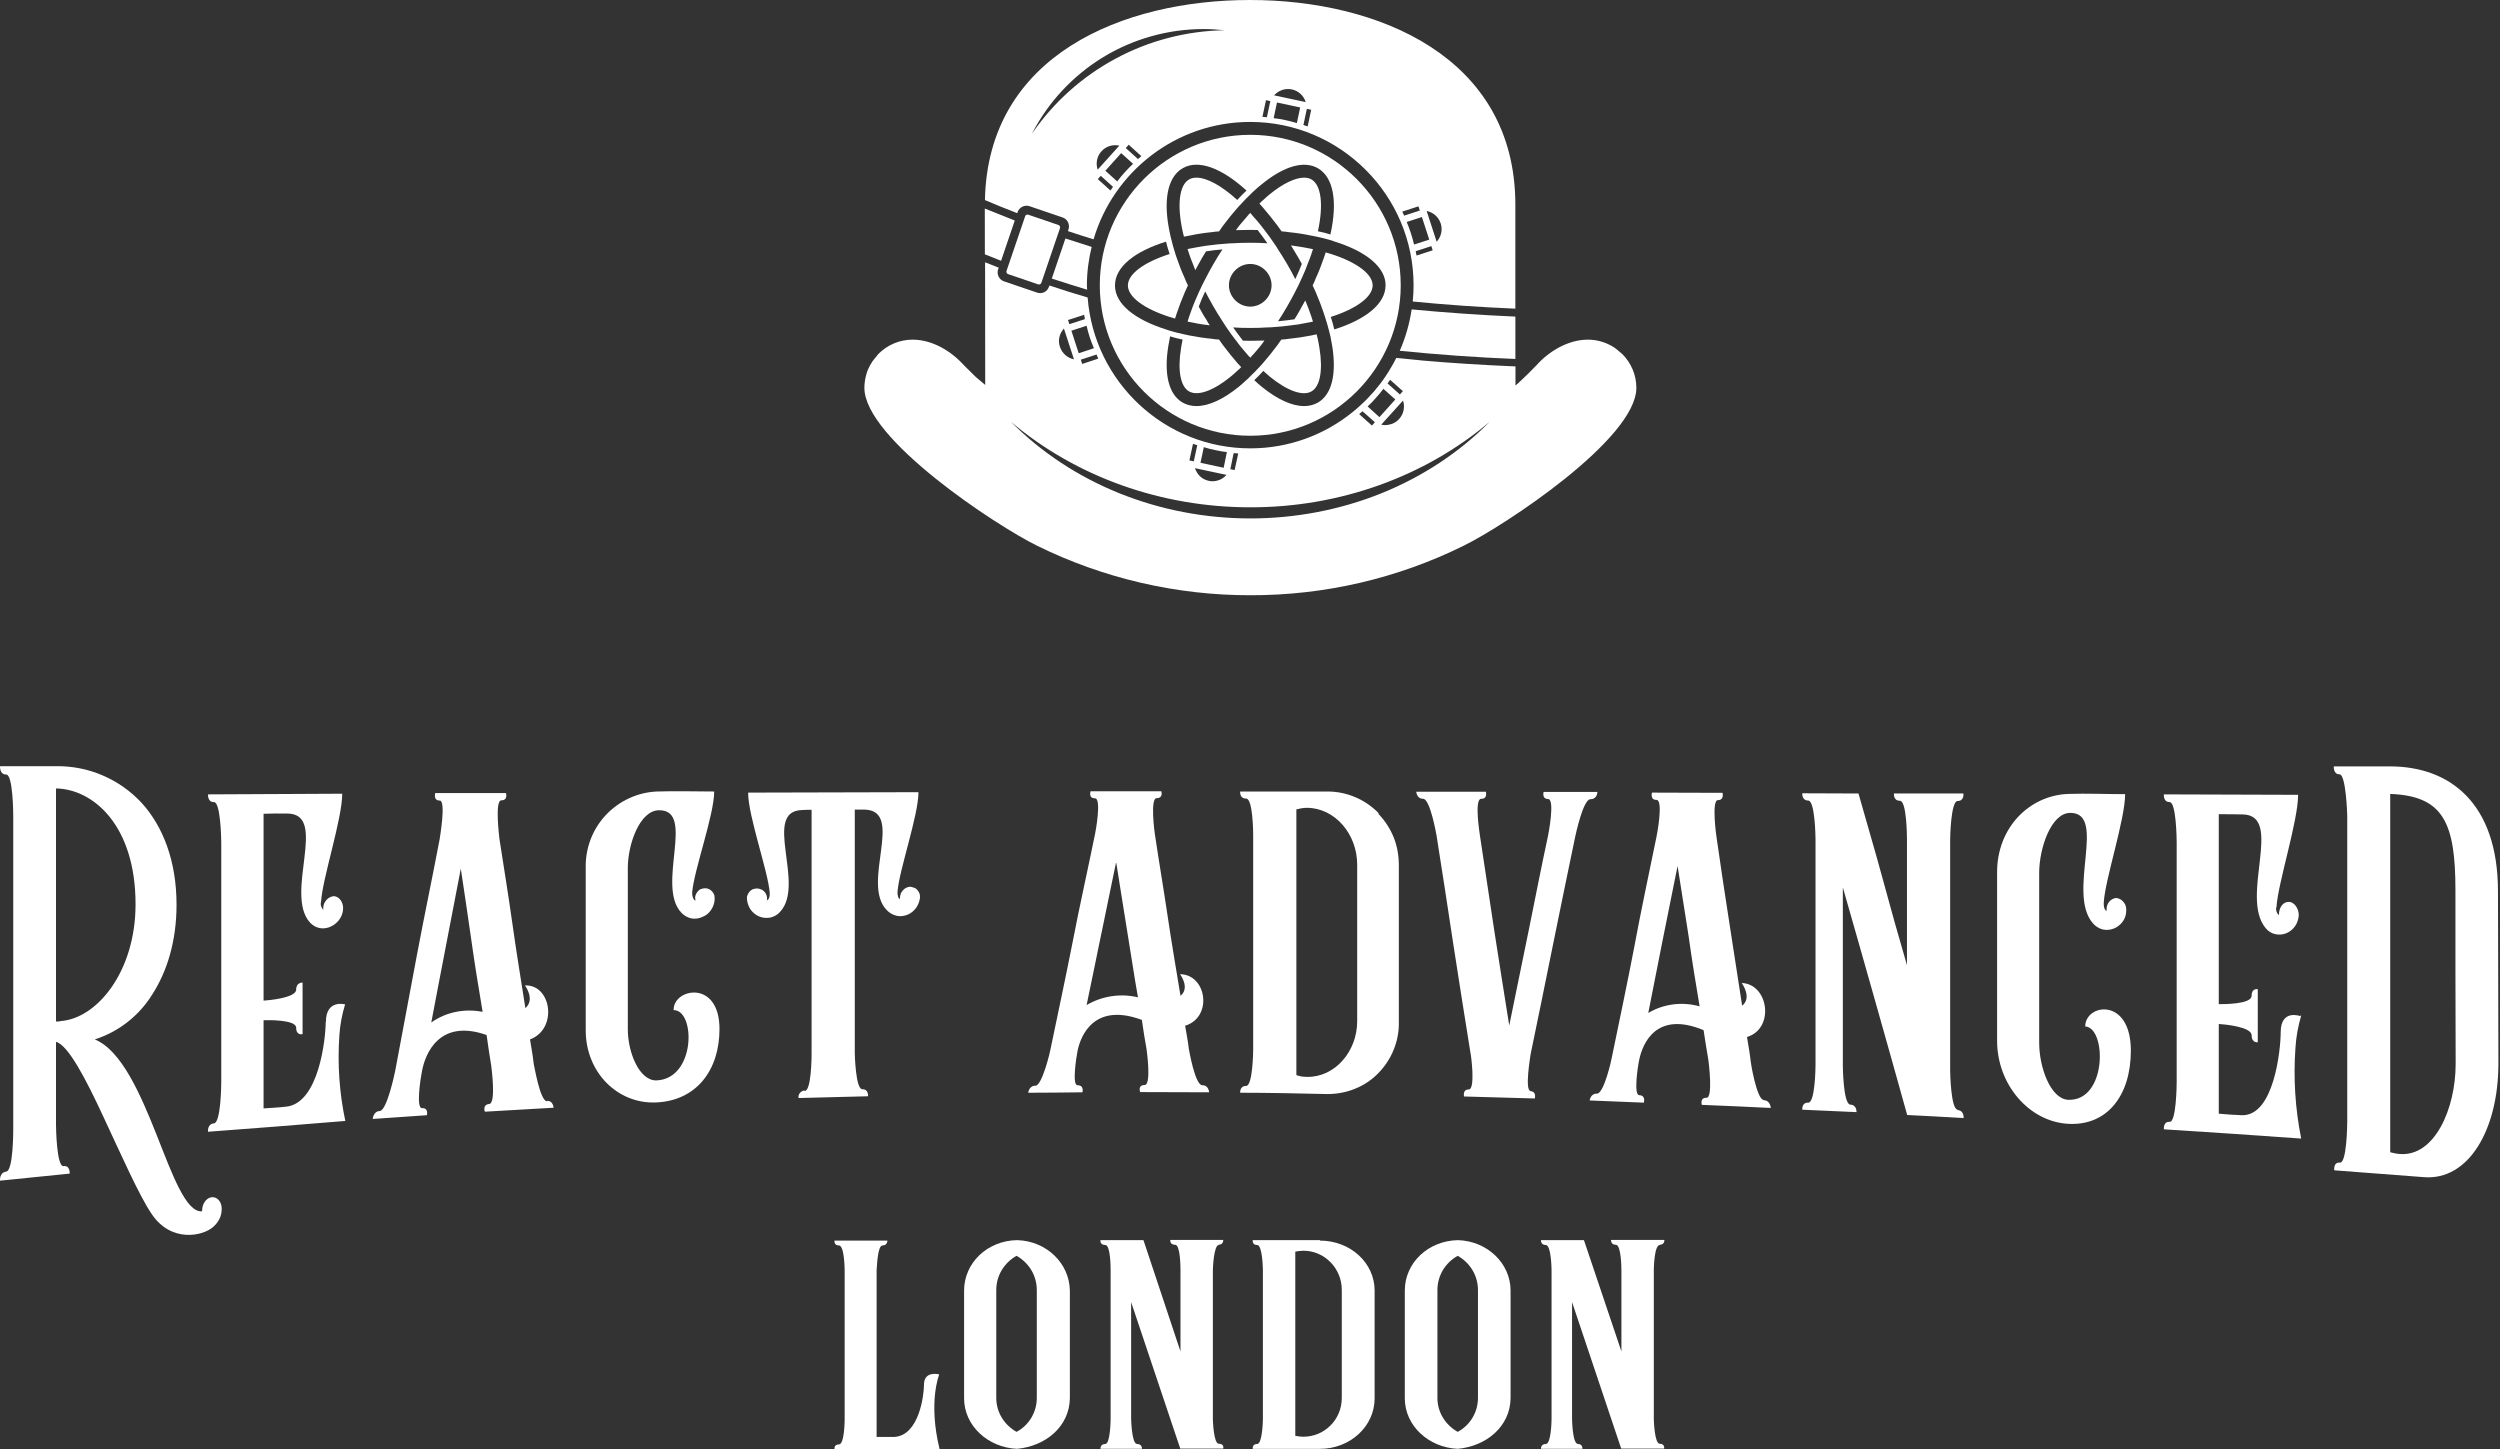 <svg width="966" height="560" viewBox="0 0 966 560" fill="none" xmlns="http://www.w3.org/2000/svg">
<rect x="0" y="0" width="966" height="560" fill="#333333" stroke="none"/>
<path d="M260.299 390.306C268.813 390.306 268.898 416.871 253.657 417.467C247.016 417.638 242.588 406.654 242.588 397.714V335.302C242.588 326.277 247.186 313.079 254.679 313.079C268.983 312.994 253.402 342.284 263.279 352.672C264.3 353.779 265.663 354.545 267.195 354.886C268.728 355.141 270.261 354.886 271.623 354.204C272.9 353.694 274.007 352.757 274.773 351.565C275.54 350.458 276.05 349.096 276.136 347.648C276.136 347.137 276.136 346.541 276.05 346.031C275.88 345.52 275.625 345.009 275.284 344.583C274.944 344.157 274.433 343.817 274.007 343.561C273.496 343.306 272.985 343.221 272.389 343.221C271.793 343.221 271.282 343.391 270.771 343.561C270.261 343.732 269.835 344.157 269.494 344.583C269.154 345.009 268.898 345.52 268.728 346.031C268.558 346.541 268.558 347.137 268.728 347.648V347.989C267.876 347.648 267.451 346.456 267.451 344.924C268.047 336.579 275.965 314.867 275.965 305.842C268.558 305.842 261.065 305.587 253.742 305.842C246.25 306.183 239.183 309.503 234.074 314.953C228.965 320.402 226.155 327.724 226.326 335.302V398.139C226.326 414.317 238.587 426.663 253.572 425.982C269.069 425.301 278.009 413.551 278.009 397.629C278.009 378.471 260.469 381.877 260.299 389.965V390.306Z" fill="white"/>
<path d="M211.435 425.555C208.625 425.64 206.411 411.421 206.241 411.166C205.901 407.93 205.305 404.78 204.794 401.63C215.607 397.628 213.138 380.343 202.835 380.769C202.835 380.769 206.922 386.133 203.006 389.539C201.303 378.64 199.515 367.827 197.982 356.843C196.449 345.945 194.661 335.046 192.958 323.977C192.958 323.637 191.085 309.247 193.725 309.247C196.364 309.247 195.513 306.437 195.513 306.437H168.181C168.181 306.437 167.33 309.332 169.884 309.332C172.438 309.332 169.969 323.466 169.884 324.233C167.074 339.133 163.924 353.948 161.114 368.934C158.304 383.919 155.495 398.905 152.685 413.89C152.515 414.657 149.534 429.131 146.725 429.302C144.255 429.387 144 432.367 144 432.367L164.946 430.919C164.946 430.919 165.712 428.025 163.073 428.195C160.688 428.28 162.476 416.7 163.073 413.805C164.265 407.334 169.629 393.456 188.02 399.927C188.616 403.928 189.127 407.845 189.808 411.762C189.893 412.528 191.766 426.322 189.042 426.577C186.317 426.832 187.339 429.557 187.339 429.557C196.194 429.046 205.134 428.535 213.904 428.025C213.904 428.025 213.734 425.215 211.35 425.385L211.435 425.555ZM176.185 390.986C172.779 391.668 169.544 393.03 166.649 395.073C168.522 385.026 170.48 375.149 172.353 365.273C174.227 355.396 176.185 345.519 178.058 335.642C179.506 344.923 180.783 354.204 182.145 363.399C183.422 372.595 184.955 381.791 186.487 390.986C183.082 390.305 179.591 390.305 176.185 390.986Z" fill="white"/>
<path d="M965.214 344.412C965.214 310.269 946.567 296.135 923.493 296.135H901.781C901.781 296.135 901.525 299.2 903.995 299.2C906.464 299.2 906.975 314.441 906.975 315.293V433.389C906.975 434.411 906.805 449.481 904.165 449.226C901.526 448.971 901.951 452.206 901.951 452.206C913.446 453.058 925.026 453.994 936.52 454.846C953.89 456.293 965.384 436.454 965.384 410.911C965.384 402.141 965.299 388.347 965.299 375.32C965.299 362.293 965.214 350.117 965.214 344.412ZM927.324 445.905C926.047 445.82 924.77 445.565 923.578 445.224V306.778C944.098 307.544 948.781 317.847 948.781 343.987V374.554C948.781 387.921 948.866 402.311 948.866 411.081C948.866 428.365 940.777 446.927 927.324 445.905Z" fill="white"/>
<path d="M888.837 392.434V392.605H888.752C888.752 392.605 881.259 389.795 881.259 398.905C881.259 405.461 878.705 431.26 866.274 430.92C863.294 430.835 860.228 430.579 857.333 430.324V395.67C859.036 395.755 870.02 396.691 870.02 400.012C870.02 403.077 872.404 402.737 872.404 402.737V382.217C872.404 382.217 870.02 381.706 870.02 384.771C870.02 388.092 859.036 388.007 857.333 388.007V314.612C860.399 314.612 863.549 314.612 866.699 314.697C882.536 315.122 865.422 346.456 875.384 358.546C876.321 359.738 877.598 360.59 879.045 360.931C880.493 361.271 882.026 361.186 883.473 360.59C884.835 359.994 886.027 359.057 886.879 357.78C887.73 356.503 888.156 355.055 888.241 353.608C888.241 350.883 886.368 348.499 884.495 348.499C882.196 348.329 880.578 350.713 880.578 353.353V353.693C880.152 353.267 879.812 352.757 879.641 352.161C879.471 351.565 879.386 350.969 879.641 350.373C880.237 341.092 887.986 317.251 887.986 307.119C870.701 307.034 853.332 307.034 836.132 306.948C836.132 306.948 835.792 309.929 838.346 309.929C840.9 309.929 841.071 324.318 841.071 325.51V418.148C841.071 419.34 840.9 433.73 838.346 433.474C835.792 433.304 836.132 436.369 836.132 436.369C853.842 437.476 871.468 438.668 889.178 439.945C886.879 428.451 886.112 416.615 886.964 404.865C887.219 400.608 887.986 396.521 889.178 392.434H888.837Z" fill="white"/>
<path d="M805.651 396.606C814.08 396.946 814.25 425.725 799.009 424.959C792.283 424.448 787.94 412.443 787.94 402.906V337.259C787.94 327.808 792.538 314.015 800.031 314.1C814.25 314.185 798.584 345.093 808.631 356.672C809.567 357.864 810.93 358.716 812.462 359.142C813.995 359.482 815.527 359.312 816.975 358.716C818.337 358.12 819.444 357.183 820.296 355.991C821.147 354.799 821.573 353.352 821.573 351.904C821.658 350.797 821.403 349.605 820.636 348.669C819.955 347.732 818.933 347.136 817.741 346.966C816.634 347.051 815.613 347.647 814.931 348.499C814.25 349.35 813.91 350.542 813.995 351.649V351.989C813.143 351.649 812.803 350.287 812.888 348.754C813.399 339.814 821.147 316.654 821.147 306.863C813.739 306.863 806.417 306.522 799.094 306.777C784.109 307.373 771.678 319.805 771.678 337.004V402.14C771.678 418.999 783.939 433.303 799.009 434.24C814.165 435.176 823.361 423.341 823.361 405.971C823.361 385.111 805.736 387.836 805.736 396.606H805.651Z" fill="white"/>
<path d="M81.838 462.594C79.624 462.849 78.092 465.233 78.092 467.873V468.043C71.961 468.639 66.682 454.164 60.552 438.583C54.336 423.001 47.014 405.887 36.626 401.63C45.907 398.65 53.825 392.434 58.934 384.09C64.554 375.32 68.215 363.655 68.215 349.606C68.215 332.747 63.021 319.379 54.762 310.269C50.505 305.671 45.396 302.095 39.691 299.626C33.986 297.157 27.771 295.965 21.555 296.05H0.014C0.014 296.05 -0.242 299.285 2.398 299.285C5.037 299.285 5.122 314.356 5.122 315.633V436.028C5.122 437.305 5.122 452.376 2.398 452.717C-0.327 453.057 0.014 456.208 0.014 456.208C8.954 455.271 17.894 454.42 26.919 453.483C26.919 453.483 27.175 450.248 24.535 450.588C21.896 450.844 21.64 435.943 21.64 434.666V402.566C26.409 403.843 33.22 417.041 40.032 431.686C46.843 446.246 53.74 461.912 58.593 469.065C66.171 480.389 78.517 477.579 82.349 474.088C83.371 473.237 84.222 472.13 84.818 470.938C85.414 469.746 85.67 468.383 85.67 467.021C85.67 464.382 83.967 462.423 81.838 462.594ZM23.173 394.648C22.662 394.648 22.151 394.733 21.64 394.733V304.649C35.86 304.905 52.378 318.698 52.378 349.436C52.378 375.405 37.477 393.711 23.173 394.563V394.648Z" fill="white"/>
<path d="M125.853 394.818C125.853 401.119 123.299 426.152 110.697 427.599C107.802 427.94 104.737 428.11 101.842 428.28V394.222C103.545 394.137 114.443 393.967 114.443 397.117C114.443 400.267 116.913 399.586 116.913 399.586V379.662C116.913 379.662 114.443 379.492 114.443 382.387C114.443 385.622 103.46 386.559 101.842 386.644V314.441C104.907 314.356 108.058 314.271 111.123 314.356C127.045 314.526 109.675 345.434 119.808 356.503C120.829 357.61 122.192 358.376 123.639 358.631C125.087 358.887 126.619 358.631 127.982 357.95C129.344 357.269 130.451 356.332 131.302 355.055C132.154 353.778 132.579 352.331 132.579 350.883C132.579 348.329 130.791 346.2 128.833 346.285C127.726 346.456 126.619 347.052 125.938 347.988C125.172 348.925 124.831 350.032 124.916 351.224V351.564C124.916 351.564 124.235 350.713 124.065 350.117C123.895 349.606 123.895 349.01 124.065 348.414C124.576 339.474 132.239 316.399 132.239 306.693L80.385 306.948C80.385 306.948 80.13 310.014 82.684 309.928C85.239 309.843 85.494 324.318 85.494 325.51V418.233C85.494 419.425 85.324 433.815 82.684 434.07C80.045 434.24 80.385 437.306 80.385 437.306C98.096 436.028 115.721 434.581 133.431 433.133C131.132 422.32 130.366 411.166 131.132 400.097C131.387 396.01 132.154 392.008 133.346 388.092C133.346 388.092 125.938 386.048 125.938 394.818H125.853Z" fill="white"/>
<path d="M681.592 425.044H681.507C678.782 424.874 676.483 410.569 676.483 410.229C676.143 406.993 675.547 403.928 675.036 400.693C685.849 397.457 683.38 380.173 672.992 379.832C672.992 379.832 677.164 385.452 673.163 388.602C671.46 377.703 669.842 366.89 668.139 356.076C666.436 345.178 664.818 334.364 663.286 323.636C663.201 323.296 661.242 309.162 663.797 309.162C666.351 309.162 665.585 306.352 665.585 306.352C656.474 306.352 647.364 306.267 638.338 306.267C638.338 306.267 637.487 309.076 640.041 309.076C642.851 309.076 640.211 322.7 640.041 323.466C637.146 337.685 634.081 351.819 631.442 366.124C628.717 380.343 625.737 394.307 622.842 408.441C622.757 409.207 619.777 422.66 617.052 422.575C614.583 422.49 614.242 425.214 614.242 425.214L635.188 426.066C635.188 426.066 636.039 423.256 633.4 423.171C631.186 423.171 632.804 412.187 633.4 409.463C634.677 403.332 639.871 390.39 658.262 398.053C658.858 401.885 659.454 405.801 660.135 409.718C660.221 410.484 662.009 424.278 659.369 424.193C656.73 424.107 657.581 426.917 657.581 426.917C666.436 427.258 675.376 427.684 684.232 428.109C684.232 428.109 684.061 425.214 681.592 425.129V425.044ZM646.597 388.091C643.192 388.517 639.871 389.624 636.891 391.412C638.764 381.875 640.637 372.424 642.51 362.973C644.384 353.522 646.342 344.071 648.215 334.62C649.663 343.645 651.025 352.671 652.472 361.696C653.75 370.807 655.197 379.832 656.73 388.857C653.409 387.921 649.918 387.665 646.597 388.091Z" fill="white"/>
<path d="M532.762 314.27C530.208 311.63 527.142 309.502 523.737 308.054C520.331 306.607 516.755 305.841 513.008 305.841H479.206C479.206 305.841 478.865 308.565 481.505 308.565C484.144 308.565 484.229 321.763 484.229 322.529V405.546C484.229 406.312 484.059 419.594 481.505 419.594C478.95 419.594 479.206 422.234 479.206 422.234C490.36 422.234 501.684 422.489 512.923 422.745C516.584 422.745 520.246 422.064 523.566 420.701C526.972 419.339 530.037 417.296 532.592 414.656C535.146 412.017 537.19 408.951 538.552 405.546C539.914 402.14 540.595 398.564 540.51 394.902V334.364C540.51 330.703 539.914 327.042 538.552 323.636C537.19 320.23 535.146 317.08 532.592 314.44L532.762 314.27ZM524.418 394.562C524.418 406.482 515.648 416.274 505.09 416.104C503.642 416.104 502.28 415.933 500.918 415.422V312.737C502.28 312.397 503.642 312.141 505.09 312.141C515.733 312.226 524.418 322.188 524.418 334.109V394.562Z" fill="white"/>
<path d="M310.96 421.383C310.96 421.383 310.279 421.383 309.938 421.638C309.597 421.808 309.342 421.979 309.086 422.319C308.831 422.575 308.746 422.915 308.576 423.256C308.49 423.596 308.49 423.937 308.576 424.278C317.431 424.022 326.456 423.852 335.396 423.596C335.396 423.596 335.737 420.872 333.183 420.872C330.628 420.872 330.288 407.589 330.288 406.823V312.823H333.949C349.871 313.078 332.501 341.346 342.634 351.649C343.655 352.756 345.018 353.522 346.465 353.863C347.913 354.203 349.53 353.948 350.893 353.352C352.17 352.756 353.192 351.904 354.043 350.712C354.809 349.605 355.32 348.243 355.491 346.881C355.491 346.37 355.491 345.774 355.32 345.348C355.15 344.837 354.895 344.412 354.554 343.986C354.213 343.56 353.788 343.219 353.277 343.049C352.766 342.879 352.255 342.709 351.744 342.623C351.233 342.623 350.637 342.794 350.126 343.049C349.616 343.305 349.19 343.645 348.849 344.071C348.509 344.497 348.168 344.922 347.998 345.518C347.827 346.029 347.742 346.625 347.742 347.136V347.392C347.061 347.136 346.721 345.944 346.806 344.497C347.402 336.323 354.895 315.036 354.895 306.096C333.012 306.181 311.13 306.181 289.077 306.266C289.077 315.377 296.826 336.748 297.422 345.008C297.507 346.54 297.166 347.562 296.23 347.988C296.315 347.817 296.4 347.732 296.4 347.647C296.4 347.136 296.4 346.54 296.23 346.029C296.059 345.518 295.804 345.008 295.378 344.582C295.037 344.156 294.527 343.815 294.016 343.645C293.505 343.39 292.994 343.305 292.398 343.305C291.802 343.305 291.291 343.475 290.78 343.645C290.269 343.901 289.844 344.241 289.503 344.667C289.162 345.093 288.907 345.604 288.737 346.114C288.566 346.625 288.566 347.221 288.652 347.732C288.822 349.094 289.333 350.457 290.099 351.564C290.951 352.671 292.057 353.607 293.335 354.118C294.697 354.714 296.23 354.799 297.677 354.544C299.124 354.203 300.487 353.437 301.423 352.33C311.385 341.687 294.271 313.334 310.023 312.993C311.215 312.908 312.407 312.908 313.599 312.908V407.334C313.599 408.356 313.514 421.468 310.96 421.553V421.383Z" fill="white"/>
<path d="M441.24 394.221C441.75 397.968 442.346 401.629 443.028 405.375C443.113 406.142 444.986 419.254 442.261 419.254C439.537 419.254 440.558 421.979 440.558 421.979C449.414 421.979 458.354 422.064 467.209 422.064C467.209 422.064 467.039 419.339 464.655 419.339H464.569C461.76 419.339 459.461 405.716 459.376 405.375C459.035 402.31 458.439 399.33 457.928 396.35C468.741 393.029 466.272 376.511 455.97 376.426C455.97 376.426 459.972 381.705 456.14 384.77C454.437 374.382 452.649 363.995 451.116 353.607C449.584 343.219 447.796 332.832 446.263 322.444C446.178 322.103 444.305 308.395 446.944 308.395C449.584 308.395 448.732 305.755 448.732 305.755H421.401C421.401 305.755 420.464 308.48 423.104 308.48C425.743 308.48 423.274 321.678 423.104 322.359C420.294 336.237 417.144 350.031 414.504 363.824C411.779 377.618 408.799 391.582 405.904 405.46C405.819 406.227 402.669 419.509 400.114 419.509C397.56 419.509 397.305 422.234 397.305 422.234C404.287 422.234 411.183 422.149 418.25 422.064C418.25 422.064 419.017 419.339 416.377 419.339C414.163 419.424 415.866 408.696 416.377 405.971C417.654 399.926 422.933 387.239 441.325 394.136L441.24 394.221ZM425.573 360.759C427.446 351.478 429.404 342.283 431.278 333.087C432.725 341.857 434.002 350.542 435.45 359.227C436.897 367.826 438.174 376.766 439.707 385.366C432.98 383.748 425.828 384.855 419.868 388.346C421.741 379.15 423.7 370.04 425.573 360.674V360.759Z" fill="white"/>
<path d="M756.434 428.791C753.795 428.62 753.539 414.401 753.539 413.635V324.573C753.539 323.551 753.795 309.502 756.434 309.502C759.074 309.502 758.648 306.607 758.648 306.607C749.708 306.607 740.682 306.607 731.827 306.607C731.827 306.607 731.487 309.417 734.126 309.417C736.766 309.417 736.851 323.126 736.851 324.488V372.935C733.615 361.867 730.465 350.713 727.485 339.644C724.505 328.575 721.184 317.591 718.119 306.607C710.882 306.607 703.644 306.522 696.407 306.522C696.407 306.522 696.151 309.332 698.706 309.332C701.26 309.332 701.516 322.955 701.516 324.147V411.506C701.516 412.613 701.345 426.151 698.706 426.066C696.066 425.981 696.407 428.791 696.407 428.791C703.389 429.046 710.286 429.472 717.353 429.727C717.353 429.727 717.523 426.917 714.969 426.832C712.159 426.662 712.074 411.676 712.074 411.676V342.879C716.161 357.354 720.418 371.914 724.505 386.559C728.592 401.118 732.849 416.019 736.936 430.834C744.173 431.175 751.411 431.6 758.733 432.026C758.733 432.026 758.989 429.131 756.519 428.961L756.434 428.791Z" fill="white"/>
<path d="M591.431 421.553C589.047 421.468 591.345 408.1 591.431 407.334C594.326 393.285 597.22 379.321 600.03 365.272C602.84 351.223 605.82 337.089 608.715 323.04C608.885 322.274 611.78 308.821 614.505 308.821C617.23 308.821 617.23 306.011 617.23 306.011H596.454C596.454 306.011 595.688 308.736 598.157 308.736C600.967 308.736 598.242 322.529 598.157 322.955C595.518 335.216 593.134 347.477 590.664 359.653C588.195 371.828 585.641 384.004 583.171 396.265C581.213 383.919 579.255 371.743 577.382 359.567C575.508 347.392 573.72 335.046 571.847 322.87C571.762 322.104 569.548 308.651 572.358 308.651C574.912 308.736 574.146 305.926 574.146 305.926H547.24C547.24 305.926 547.411 308.651 549.88 308.651C552.604 308.651 554.988 322.359 555.074 322.785C557.287 336.663 559.416 350.712 561.545 364.761C563.673 378.81 565.972 392.774 568.186 406.823C568.356 407.164 570.229 421.042 567.505 420.957C565.036 420.957 565.717 423.682 565.717 423.682C574.827 423.937 583.853 424.193 593.048 424.448C593.048 424.448 593.815 421.723 591.345 421.638L591.431 421.553Z" fill="white"/>
<path d="M563.422 479.197C551.927 479.368 542.816 487.882 542.816 498.696V540.331C542.816 550.804 551.927 559.319 563.251 559.83C574.405 558.808 583.516 551.145 583.686 540.331V498.696C583.686 488.052 574.576 479.538 563.422 479.197ZM571.085 540.161C571.085 545.781 567.934 550.804 563.251 553.274C558.568 550.634 555.418 545.781 555.418 540.161V498.525C555.418 492.735 558.568 487.882 563.251 485.243C567.934 487.882 571.085 492.735 571.085 498.525V540.161Z" fill="white"/>
<path d="M510.037 479.197H484.068C484.068 479.197 483.728 481.07 485.771 481.07C487.815 481.07 487.985 490.266 487.985 490.777V548.25C487.985 548.761 487.815 557.957 485.771 557.957C483.728 557.957 484.068 559.83 484.068 559.83H510.037C521.702 559.83 531.153 551.145 531.153 540.331V498.696C531.153 487.882 521.702 479.368 510.037 479.368V479.197ZM518.467 540.161C518.467 548.505 511.826 555.147 503.652 555.147C502.46 555.147 501.608 554.976 500.501 554.806V483.625C501.523 483.455 502.545 483.284 503.652 483.284C511.826 483.284 518.467 490.096 518.467 498.44V540.076V540.161Z" fill="white"/>
<path d="M362.818 531.051C362.818 531.051 357.028 529.518 357.028 535.052C357.028 539.054 355.155 554.721 345.533 555.232H338.722V490.777C338.892 489.244 339.062 481.241 341.02 481.241C342.894 481.241 342.894 479.367 342.894 479.367H322.459C322.459 479.367 322.118 481.241 324.162 481.241C326.375 481.241 326.375 491.117 326.375 491.117V548.42C326.375 548.42 326.375 558.127 324.162 558.127C322.118 558.127 322.459 560 322.459 560H363.073C358.56 541.694 362.903 531.136 362.903 531.136L362.818 531.051Z" fill="white"/>
<path d="M641.245 480.985C643.289 480.985 643.118 479.112 643.118 479.112H622.513C622.513 479.112 622.343 480.985 624.386 480.985C626.43 480.985 626.515 490.01 626.515 490.691V522.195L612.04 479.197H595.437C595.437 479.197 595.267 481.07 597.31 481.07C599.354 481.07 599.524 490.095 599.524 490.776V548.249C599.524 549.101 599.354 557.956 597.31 557.956C595.267 557.956 595.437 559.829 595.437 559.829H611.444C611.444 559.829 611.615 557.956 609.741 557.956C607.528 557.956 607.443 548.079 607.443 548.079V503.122L626.43 559.744H643.033C643.033 559.744 643.374 557.871 641.33 557.871C639.287 557.871 639.031 548.76 639.031 548.249V490.776C639.031 490.095 639.202 481.07 641.33 481.07L641.245 480.985Z" fill="white"/>
<path d="M393.131 479.197H392.96C381.636 479.368 372.525 487.882 372.525 498.696V540.331C372.525 550.804 381.636 559.319 392.96 559.83C404.114 558.808 413.225 551.145 413.395 540.331V498.696C413.225 488.052 404.285 479.538 393.131 479.197ZM400.623 540.161C400.623 545.781 397.473 550.804 392.79 553.274C388.107 550.634 384.957 545.781 384.957 540.161V498.525C384.957 492.735 388.107 487.882 392.79 485.243C397.473 487.882 400.623 492.735 400.623 498.525V540.161Z" fill="white"/>
<path d="M470.782 480.985C472.826 480.985 472.656 479.112 472.656 479.112H452.221C452.221 479.112 451.88 480.985 454.094 480.985C456.138 480.985 456.137 490.01 456.137 490.691V522.195L441.833 479.197H425.23C425.23 479.197 424.889 481.07 427.103 481.07C429.146 481.07 429.146 490.095 429.146 490.776V548.249C429.146 549.101 428.976 557.956 427.103 557.956C425.06 557.956 425.23 559.829 425.23 559.829H441.237C441.237 559.829 441.407 557.956 439.364 557.956C437.235 557.956 437.065 548.079 437.065 548.079V503.122L456.052 559.744H472.656C472.656 559.744 473.167 557.871 470.953 557.871C468.909 557.871 468.654 548.76 468.654 548.249V490.776C468.654 490.095 468.994 481.07 470.953 481.07L470.782 480.985Z" fill="white"/>
<path fill-rule="evenodd" clip-rule="evenodd" d="M419.979 110.234C419.979 110.808 420.027 111.369 420.063 111.942C415.477 110.545 410.903 109.112 406.412 107.643L411.679 92.153C415.059 93.263 418.451 94.35 421.819 95.401C420.648 100.166 419.979 105.123 419.979 110.234Z" fill="white"/>
<path fill-rule="evenodd" clip-rule="evenodd" d="M392.102 85.226L386.823 100.764C384.841 99.999 382.918 99.223 380.983 98.447L380.553 98.279L380.529 80.58L392.114 85.226H392.102Z" fill="white"/>
<path fill-rule="evenodd" clip-rule="evenodd" d="M501.526 95.222C500.678 95.067 499.734 94.923 498.838 94.828C499.292 95.58 499.782 96.368 500.236 97.169C500.737 97.969 501.227 98.757 501.681 99.557C502.135 100.357 502.624 101.205 503.03 101.994C502.278 103.881 501.442 105.875 500.487 107.87C499.543 105.923 498.492 103.988 497.346 102.041C496.199 100.095 495.053 98.208 493.858 96.416C493.416 95.616 492.915 94.876 492.413 94.171C491.171 92.332 489.929 90.588 488.627 88.94C488.078 88.187 487.481 87.447 486.931 86.754C486.131 85.763 485.343 84.808 484.495 83.912C484.053 83.362 483.599 82.813 483.098 82.264C482.596 82.765 482.106 83.315 481.7 83.852C480.852 84.796 480.052 85.739 479.216 86.742C478.667 87.435 478.069 88.187 477.568 88.928C478.464 88.88 479.359 88.88 480.255 88.88C481.199 88.832 482.142 88.832 483.098 88.832C484.053 88.832 484.985 88.832 485.94 88.88C487.182 90.469 488.484 92.212 489.726 94.004C487.588 93.849 485.391 93.801 483.109 93.801C480.828 93.801 478.631 93.849 476.493 94.004C475.597 94.004 474.702 94.052 473.806 94.147C471.62 94.302 469.423 94.493 467.38 94.792C466.437 94.888 465.541 95.043 464.645 95.186C463.403 95.389 462.161 95.58 460.967 95.831C460.274 95.927 459.57 96.082 458.877 96.225C459.08 96.87 459.271 97.515 459.522 98.22C459.916 99.414 460.37 100.608 460.871 101.803C461.17 102.651 461.516 103.498 461.863 104.394C462.317 103.594 462.711 102.806 463.153 102.006C463.606 101.158 464.048 100.357 464.55 99.521C464.992 98.721 465.493 97.933 465.995 97.133C468.037 96.787 470.175 96.536 472.373 96.38C471.131 98.172 469.984 100.059 468.885 102.006C467.739 103.952 466.7 105.935 465.696 107.882C465.302 108.682 464.896 109.422 464.502 110.222C463.559 112.169 462.663 114.152 461.863 116.051C461.516 116.946 461.17 117.794 460.812 118.642C460.358 119.837 459.916 121.079 459.522 122.225C459.271 122.918 459.068 123.623 458.877 124.267C459.57 124.423 460.274 124.566 460.967 124.662C462.161 124.912 463.403 125.163 464.705 125.354C465.601 125.498 466.497 125.605 467.44 125.701C466.939 124.948 466.449 124.16 466.043 123.36C465.493 122.56 464.992 121.771 464.55 120.923C464.096 120.123 463.606 119.275 463.2 118.487C463.893 116.54 464.741 114.606 465.685 112.611C466.676 114.498 467.727 116.445 468.873 118.439C469.972 120.386 471.166 122.273 472.361 124.112C472.815 124.865 473.304 125.605 473.806 126.358C475.048 128.197 476.29 129.94 477.592 131.589H477.64C478.141 132.341 478.691 133.034 479.228 133.726C480.028 134.718 480.876 135.673 481.664 136.617C482.106 137.166 482.608 137.715 483.109 138.205C483.611 137.703 484.053 137.214 484.507 136.664C485.355 135.721 486.155 134.718 486.991 133.726C487.54 133.034 488.09 132.329 488.579 131.589C487.684 131.636 486.788 131.636 485.892 131.636C484.949 131.684 484.053 131.684 483.109 131.684C482.166 131.684 481.222 131.684 480.267 131.636C479.025 129.988 477.723 128.304 476.481 126.513C478.619 126.668 480.816 126.716 483.098 126.716C485.379 126.716 487.528 126.668 489.666 126.513C490.61 126.513 491.505 126.465 492.401 126.369C494.587 126.214 496.736 126.023 498.719 125.725C499.663 125.629 500.606 125.521 501.502 125.378C502.792 125.175 504.046 124.924 505.24 124.685C505.933 124.59 506.637 124.435 507.33 124.291C507.127 123.646 506.936 122.942 506.685 122.249C506.291 121.103 505.837 119.86 505.395 118.666C505.049 117.818 504.703 116.97 504.344 116.075C503.89 116.875 503.496 117.723 502.995 118.511C502.601 119.311 502.099 120.159 501.645 120.947C501.144 121.795 500.702 122.595 500.152 123.384C498.11 123.682 496.02 123.933 493.834 124.136C495.029 122.297 496.223 120.398 497.322 118.463C498.468 116.516 499.46 114.629 500.463 112.742V112.695C500.917 111.847 501.311 111.046 501.705 110.258C502.648 108.264 503.544 106.329 504.344 104.43C504.691 103.534 505.037 102.686 505.336 101.838C505.837 100.644 506.279 99.45 506.685 98.255C506.936 97.563 507.139 96.906 507.33 96.261C506.637 96.106 505.933 95.962 505.24 95.867C504.046 95.616 502.804 95.413 501.502 95.222H501.526ZM483.098 118.475C478.619 118.475 474.857 114.713 474.857 110.234C474.857 105.756 478.619 101.994 483.098 101.994C487.576 101.994 491.338 105.756 491.338 110.234C491.338 114.713 487.576 118.475 483.098 118.475Z" fill="white"/>
<path fill-rule="evenodd" clip-rule="evenodd" d="M585.544 122.321V138.707C570.436 138.098 555.4 137.023 540.865 135.542C543.075 130.514 544.627 125.152 545.463 119.55C558.541 120.804 572.001 121.736 585.556 122.333L585.544 122.321Z" fill="white"/>
<path fill-rule="evenodd" clip-rule="evenodd" d="M483.1 52.096C451.045 52.096 424.961 78.18 424.961 110.235C424.961 142.29 451.045 168.374 483.1 168.374C515.155 168.374 541.239 142.29 541.239 110.235C541.239 78.18 515.155 52.096 483.1 52.096ZM535.375 110.259C535.375 117.377 527.755 123.456 515.561 127.29C515.215 125.701 514.761 124.101 514.212 122.465C524.363 119.228 530.394 114.594 530.394 110.271C530.394 105.947 524.375 101.361 514.271 98.125C513.626 97.921 512.922 97.73 512.229 97.527C512.026 98.172 511.835 98.877 511.584 99.522C510.688 102.161 509.637 104.896 508.347 107.691C508.049 108.539 507.655 109.435 507.201 110.283C507.595 111.131 508.001 112.026 508.395 112.874C509.59 115.657 510.641 118.404 511.536 121.091C511.787 121.784 511.978 122.441 512.181 123.086C512.731 124.781 513.172 126.37 513.579 127.97C513.782 128.663 513.925 129.32 514.08 129.965C514.331 131.255 514.582 132.509 514.773 133.703C516.517 144.703 514.57 152.466 509.243 155.559C507.655 156.455 505.863 156.908 503.917 156.908C499.235 156.908 493.61 154.364 487.543 149.444C486.599 148.644 485.596 147.856 484.652 146.9C485.799 145.801 486.993 144.607 488.14 143.317C488.988 144.117 489.836 144.858 490.684 145.562C497.408 151.044 503.427 153.182 506.759 151.235C510.091 149.348 511.238 143.066 509.84 134.503C509.685 133.404 509.446 132.318 509.243 131.219C509.088 130.526 508.897 129.869 508.742 129.177C508.049 129.32 507.344 129.475 506.652 129.63C503.917 130.18 500.979 130.622 497.945 130.92C497.002 131.076 496.058 131.171 495.103 131.219C494.601 131.971 494.052 132.712 493.514 133.464C491.723 135.901 489.836 138.194 487.985 140.331C487.543 140.881 487.041 141.382 486.587 141.872C485.441 143.114 484.294 144.308 483.1 145.407C482.598 145.957 482.109 146.458 481.559 146.9C480.616 147.796 479.612 148.644 478.669 149.444C472.59 154.376 466.965 156.908 462.295 156.908C460.348 156.908 458.557 156.455 456.968 155.559C451.642 152.477 449.647 144.703 451.439 133.703C451.642 132.509 451.881 131.267 452.131 129.965C453.672 130.466 455.272 130.861 456.956 131.207C456.753 132.306 456.503 133.392 456.359 134.491C454.962 143.054 456.108 149.325 459.441 151.223C462.773 153.17 468.804 151.02 475.516 145.551C476.364 144.858 477.212 144.105 478.06 143.305C478.561 142.851 479.111 142.409 479.601 141.86C479.099 141.358 478.657 140.869 478.155 140.319C476.316 138.182 474.477 135.889 472.626 133.452C472.076 132.7 471.575 131.959 471.037 131.207C470.094 131.159 469.15 131.064 468.255 130.908C465.221 130.61 462.283 130.156 459.548 129.618C458.855 129.475 458.151 129.32 457.458 129.165C455.762 128.818 454.174 128.412 452.633 127.97C451.94 127.767 451.283 127.576 450.639 127.325C438.445 123.492 430.825 117.425 430.825 110.295C430.825 103.165 438.397 97.157 450.543 93.371C450.937 94.912 451.391 96.512 451.94 98.148C441.837 101.385 435.817 105.959 435.817 110.295C435.817 114.63 441.837 119.252 452 122.488C452.645 122.691 453.35 122.883 454.042 123.086C454.245 122.441 454.436 121.796 454.687 121.091C455.583 118.404 456.634 115.669 457.828 112.874C458.222 112.026 458.628 111.131 459.023 110.283C458.581 109.435 458.175 108.539 457.876 107.691C456.586 104.908 455.535 102.161 454.639 99.522C454.389 98.877 454.198 98.172 453.995 97.527C453.445 95.832 453.003 94.243 452.645 92.643C452.442 91.95 452.251 91.245 452.143 90.6C449.361 78.156 450.854 68.542 456.968 65.018C463.095 61.435 472.196 65.018 481.655 73.629C480.46 74.728 479.266 75.97 478.072 77.26C471.897 71.635 466.272 68.649 462.343 68.649C461.244 68.649 460.3 68.852 459.453 69.342C455.714 71.48 454.723 79.004 456.968 89.358C457.112 90.003 457.267 90.708 457.47 91.448C458.163 91.305 458.867 91.15 459.56 91.054C462.295 90.457 465.185 90.003 468.219 89.705C469.162 89.549 470.106 89.454 471.061 89.406C471.563 88.606 472.112 87.865 472.65 87.113C474.441 84.724 476.28 82.431 478.179 80.294C478.621 79.744 479.123 79.243 479.624 78.753C480.771 77.463 481.965 76.209 483.16 75.122C483.661 74.573 484.211 74.071 484.7 73.629C485.644 72.781 486.587 71.933 487.543 71.193C496.201 64.123 503.917 61.937 509.243 65.018C515.37 68.553 516.863 78.156 514.068 90.6C512.528 90.099 510.927 89.705 509.243 89.358C511.489 79.004 510.485 71.492 506.759 69.342C505.959 68.84 504.968 68.649 503.869 68.649C500.489 68.649 495.759 70.894 490.672 75.027C489.824 75.719 489.024 76.424 488.188 77.212C487.686 77.666 487.137 78.108 486.647 78.657C487.089 79.159 487.59 79.708 488.044 80.246C489.883 82.384 491.723 84.677 493.574 87.113C494.123 87.865 494.673 88.606 495.222 89.406C496.166 89.454 497.061 89.549 497.957 89.705C501.038 90.003 503.929 90.457 506.723 91.054C507.416 91.15 508.121 91.305 508.765 91.448C510.461 91.795 512.05 92.201 513.59 92.643C514.283 92.846 514.988 93.037 515.681 93.335C527.827 97.121 535.399 103.188 535.399 110.259H535.375Z" fill="white"/>
<path fill-rule="evenodd" clip-rule="evenodd" d="M393.202 81.965C393.512 81.046 394.169 80.293 395.041 79.863C395.925 79.433 396.928 79.362 397.836 79.684L410.579 84.019C411.499 84.33 412.251 84.987 412.681 85.871C413.111 86.754 413.171 87.746 412.86 88.665L412.645 89.298C415.846 90.373 419.142 91.424 422.558 92.475C430.249 66.296 454.458 47.115 483.086 47.115C517.888 47.115 546.205 75.433 546.205 110.235C546.205 112.349 546.097 114.439 545.882 116.505C558.745 117.771 571.99 118.702 585.533 119.264V79.147C585.545 21.712 532.148 0 483.038 0C433.928 0 381.689 21.283 380.578 77.308C384.507 78.992 388.64 80.675 393.071 82.371L393.214 81.965H393.202ZM547.351 98.757C547.244 98.196 547.136 97.635 547.017 97.061L553.072 95.091L553.597 96.715L547.339 98.745L547.351 98.757ZM556.691 86.325C557.527 88.88 556.822 91.556 555.126 93.407L551.257 81.511C553.717 82.013 555.855 83.769 556.679 86.325H556.691ZM552.26 92.583L546.384 94.494C546.061 93.025 545.631 91.544 545.154 90.075C544.676 88.606 544.15 87.161 543.553 85.775L549.429 83.864L552.26 92.571V92.583ZM548.092 79.732L548.617 81.356L542.562 83.327C542.311 82.789 542.072 82.276 541.834 81.762L548.092 79.732ZM506.649 42.422L505.276 48.859C504.738 48.68 504.201 48.489 503.64 48.298L504.965 42.063L506.637 42.422H506.649ZM499.185 34.551C501.812 35.113 503.783 37.047 504.535 39.448L492.306 36.844C493.978 34.969 496.557 33.99 499.185 34.551ZM493.428 39.615L502.386 41.514L501.108 47.557C499.674 47.103 498.182 46.733 496.665 46.411C495.16 46.088 493.631 45.814 492.138 45.658L493.416 39.615H493.428ZM489.177 38.708L490.849 39.066L489.523 45.3C488.938 45.24 488.376 45.193 487.803 45.145L489.177 38.708ZM425.592 58.461C427.395 56.455 430.058 55.738 432.507 56.276L424.135 65.567C423.346 63.179 423.788 60.456 425.592 58.461ZM429.079 73.617L424.194 69.21L425.341 67.932L430.07 72.196C429.736 72.674 429.401 73.139 429.079 73.605V73.617ZM434.609 66.571C433.581 67.717 432.578 68.9 431.694 70.106L427.108 65.974L433.235 59.166L437.821 63.298C436.711 64.314 435.636 65.424 434.609 66.571ZM439.732 61.471L434.991 57.207L436.137 55.929L441.022 60.336C440.592 60.707 440.162 61.089 439.72 61.471H439.732ZM426.189 22.131C437.893 15.012 451.329 11.226 465.063 11.226C467.798 11.226 470.486 11.43 473.232 11.68C458.543 11.931 444.056 15.657 431.121 22.632C418.127 29.607 407.032 39.556 398.72 51.702C404.99 39.508 414.496 29.296 426.201 22.131H426.189Z" fill="white"/>
<path fill-rule="evenodd" clip-rule="evenodd" d="M626.796 136.748C626.796 136.748 626.713 136.689 626.677 136.653C626.414 136.39 626.092 136.187 625.805 135.936C625.208 135.411 624.611 134.861 623.954 134.419C620.908 132.365 617.302 131.243 613.563 131.243C605.968 131.243 598.575 135.65 593.583 141.251C591.612 143.305 589.534 145.371 587.384 147.354C586.835 147.903 586.226 148.429 585.581 148.954V141.585C585.33 141.585 585.139 141.585 584.888 141.538C584.387 141.538 583.897 141.538 583.443 141.49C572.097 140.988 560.99 140.295 550.086 139.352C549.943 139.352 549.787 139.304 549.644 139.304C547.16 139.053 544.616 138.803 542.18 138.552C541.284 138.504 540.436 138.397 539.54 138.301C539.493 138.397 539.397 138.552 539.337 138.647C538.74 139.842 538.143 140.988 537.45 142.087C535.014 146.315 532.028 150.256 528.636 153.731C527.788 154.627 526.94 155.475 526.045 156.275C524.898 157.374 523.752 158.365 522.557 159.309C511.761 168.015 498.062 173.246 483.133 173.246C449.979 173.246 422.749 147.509 420.265 114.952C415.189 113.459 410.257 111.919 405.527 110.318L405.324 110.772C405.025 111.716 404.381 112.468 403.485 112.91C402.983 113.161 402.434 113.256 401.896 113.256C401.502 113.256 401.096 113.209 400.702 113.053L387.959 108.718C386.072 108.073 385.021 105.983 385.666 104.084L385.917 103.439C384.077 102.746 382.381 102.042 380.638 101.349L380.685 148.739L377.019 145.634C375.526 144.177 374.045 142.72 372.576 141.251C367.572 135.674 360.311 131.243 352.595 131.243C350.171 131.243 347.758 131.72 345.525 132.652C343.292 133.583 341.238 134.933 339.518 136.653C339.494 136.677 339.482 136.701 339.47 136.713C339.458 136.713 339.446 136.736 339.434 136.748C339.076 137.119 338.801 137.549 338.479 137.943C338.049 138.468 337.571 138.958 337.201 139.519C337.189 139.543 337.165 139.567 337.141 139.591C336.795 140.092 336.496 140.582 336.198 141.132C335.899 141.681 335.648 142.23 335.397 142.78C335.147 143.329 334.944 143.926 334.8 144.476C334.299 146.219 334 148.011 334 149.85C334 169.616 384.973 203.116 400.654 210.831C426.296 223.479 454.613 230.048 483.193 230C511.773 230.048 539.994 223.527 565.636 210.831C581.317 203.116 632.29 169.616 632.29 149.85C632.29 144.917 630.296 140.248 626.82 136.76L626.796 136.748ZM542.371 155.666C542.765 157.804 542.227 160.145 540.627 161.889C539.528 163.178 538.035 163.883 536.495 164.134C535.551 164.337 534.608 164.277 533.712 164.086L542.12 154.782C542.216 155.081 542.323 155.38 542.371 155.678V155.666ZM537.14 146.757L542.072 151.14L540.926 152.43L536.148 148.154C536.495 147.652 536.841 147.211 537.14 146.757ZM531.622 153.767C532.673 152.621 533.664 151.426 534.56 150.232L534.763 150.435L539.146 154.364L533.82 160.288L533.019 161.184L528.445 157.052C529.544 156.06 530.631 154.914 531.634 153.767H531.622ZM526.487 158.903L526.69 159.106L531.264 163.143L530.32 164.194L530.117 164.444L525.185 160.013C525.639 159.667 526.08 159.261 526.475 158.915L526.487 158.903ZM476.66 175.229L476.708 175.074C477.305 175.121 477.854 175.169 478.451 175.229L477.054 181.654L476.003 181.404L475.406 181.308L476.648 175.229H476.66ZM465.111 172.984L465.159 172.781C466.556 173.234 468.049 173.629 469.59 173.927C471.083 174.274 472.623 174.524 474.068 174.68L472.826 180.759L472.229 180.615L463.869 178.824L465.111 172.996V172.984ZM473.925 183.494C472.874 184.688 471.536 185.488 470.044 185.787C469.1 185.99 468.049 186.037 467.058 185.787C464.812 185.333 463.081 183.84 462.185 181.953C461.982 181.607 461.839 181.26 461.731 180.902L473.925 183.494ZM460.931 171.694L460.979 171.491C461.528 171.694 462.03 171.837 462.627 172.04L461.277 178.263L459.832 177.964L459.581 177.916L460.931 171.694ZM423.692 136.999C423.943 137.549 424.194 138.098 424.385 138.588H424.337L418.163 140.63L417.613 138.982L423.585 137.035L423.681 136.987L423.692 136.999ZM419.859 125.844C420.157 127.337 420.611 128.83 421.053 130.275C421.555 131.768 422.104 133.213 422.701 134.551L416.825 136.498L416.622 135.9L413.983 127.791L419.703 125.904L419.859 125.856V125.844ZM418.82 121.664L418.915 121.617C419.011 122.166 419.118 122.715 419.214 123.312L413.195 125.259L412.753 123.91L412.657 123.659L418.832 121.664H418.82ZM410.746 127.385C410.842 127.23 410.949 127.086 411.093 126.931L414.974 138.826C414.377 138.731 413.827 138.528 413.278 138.277C413.23 138.277 413.183 138.229 413.183 138.229C411.534 137.381 410.197 135.936 409.552 134.001C408.752 131.661 409.301 129.176 410.746 127.385ZM533.796 190.6C517.876 197.001 500.618 200.321 483.157 200.321C465.696 200.321 448.45 197.013 432.518 190.6C416.562 184.162 402.267 174.727 390.634 162.987C415.726 184.258 448.797 196.058 483.157 196.022C517.481 196.082 550.552 184.246 575.608 162.987C563.964 174.763 549.716 184.162 533.796 190.6Z" fill="white"/>
<path fill-rule="evenodd" clip-rule="evenodd" d="M396.114 83.578L388.924 104.681C388.745 105.195 389.02 105.756 389.533 105.923L401.142 109.876C401.655 110.056 402.217 109.781 402.384 109.267L409.574 88.176C409.753 87.662 409.478 87.101 408.964 86.934L397.344 82.969C396.83 82.79 396.269 83.064 396.102 83.578H396.114Z" fill="white"/>
</svg>
